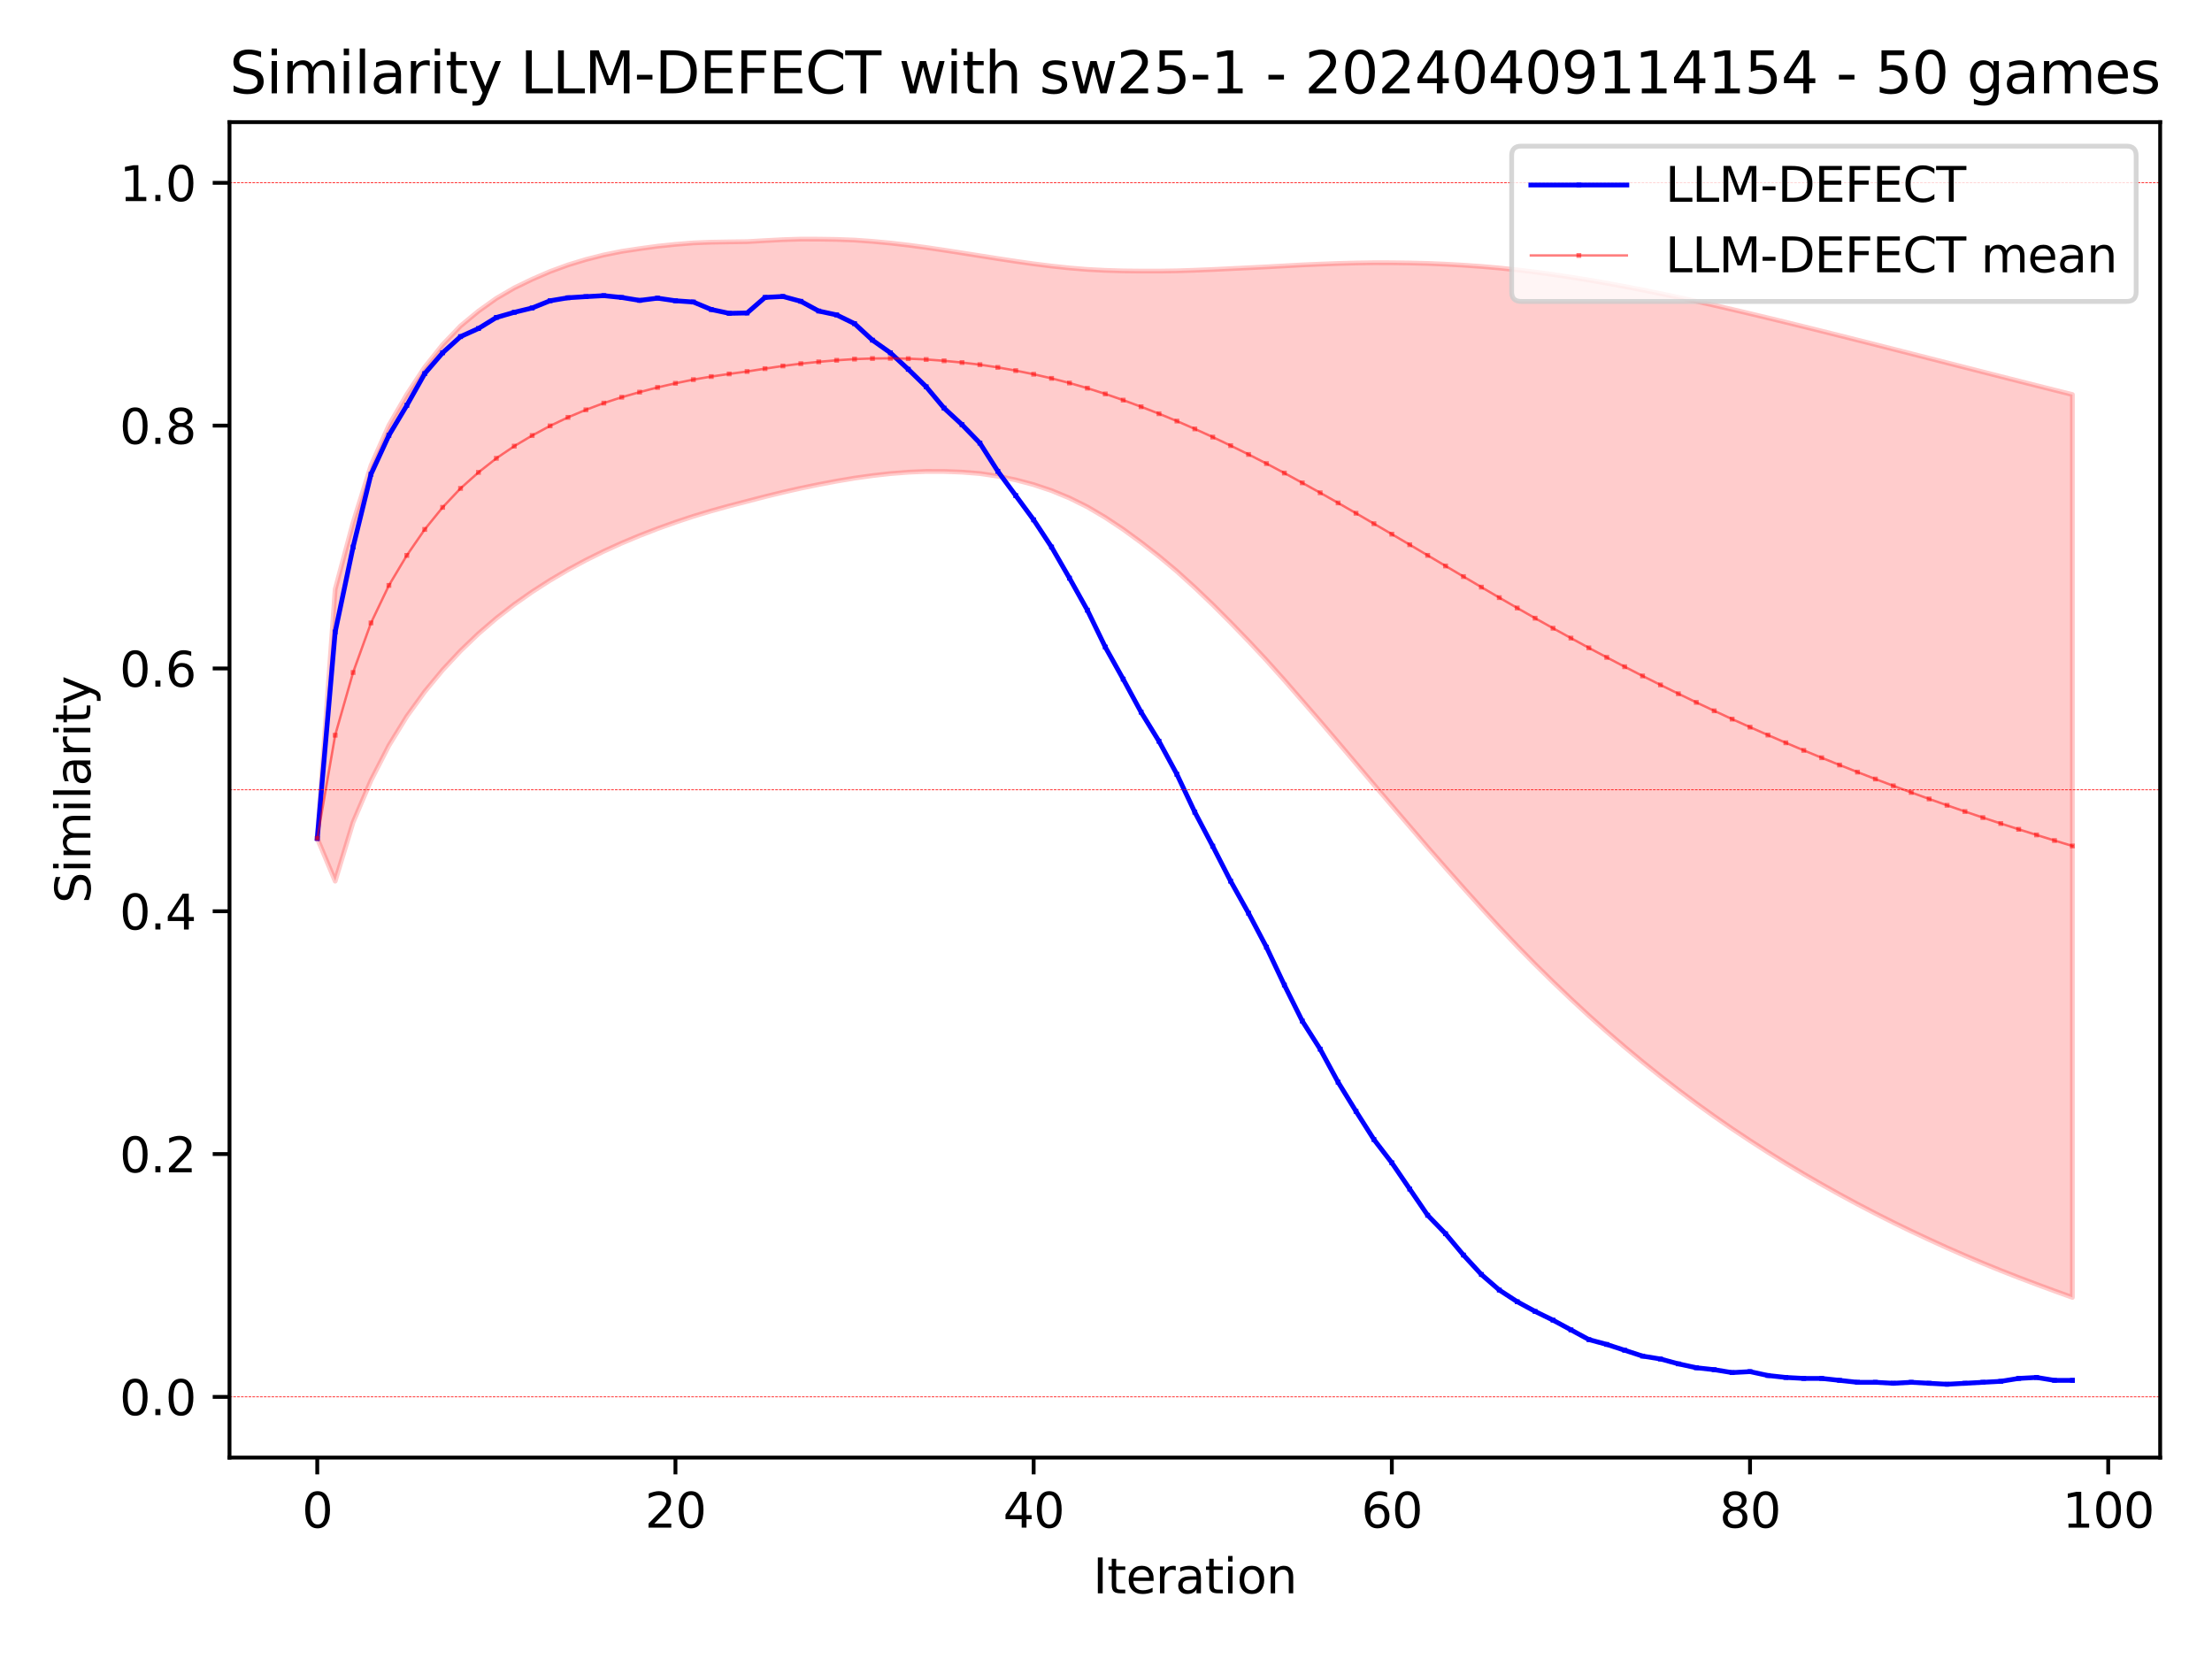 <?xml version="1.0" encoding="utf-8" standalone="no"?>
<!DOCTYPE svg PUBLIC "-//W3C//DTD SVG 1.1//EN"
  "http://www.w3.org/Graphics/SVG/1.1/DTD/svg11.dtd">
<svg xmlns:xlink="http://www.w3.org/1999/xlink" width="460.8pt" height="345.6pt" viewBox="0 0 460.8 345.6" xmlns="http://www.w3.org/2000/svg" version="1.1">
 <defs>
  <style type="text/css">*{stroke-linejoin: round; stroke-linecap: butt}</style>
 </defs>
 <g id="figure_1">
  <g id="patch_1">
   <path d="M 0 345.6 
L 460.8 345.6 
L 460.8 0 
L 0 0 
z
" style="fill: #ffffff"/>
  </g>
  <g id="axes_1">
   <g id="patch_2">
    <path d="M 47.81 303.64 
L 450 303.64 
L 450 25.44 
L 47.81 25.44 
z
" style="fill: #ffffff"/>
   </g>
   <g id="PolyCollection_1">
    <defs>
     <path id="me0c9d17ce2" d="M 66.091 -170.944 
L 66.091 -170.944 
L 69.822 -222.843 
L 73.553 -236.723 
L 77.284 -248.64 
L 81.015 -257.004 
L 84.746 -263.431 
L 88.477 -269.101 
L 92.208 -273.792 
L 95.938 -277.701 
L 99.669 -280.789 
L 103.4 -283.451 
L 107.131 -285.625 
L 110.862 -287.43 
L 114.593 -289.045 
L 118.324 -290.412 
L 122.055 -291.544 
L 125.786 -292.492 
L 129.517 -293.238 
L 133.247 -293.804 
L 136.978 -294.313 
L 140.709 -294.697 
L 144.44 -294.999 
L 148.171 -295.145 
L 151.902 -295.211 
L 155.633 -295.259 
L 159.364 -295.478 
L 163.095 -295.676 
L 166.825 -295.791 
L 170.556 -295.782 
L 174.287 -295.727 
L 178.018 -295.588 
L 181.749 -295.318 
L 185.48 -294.97 
L 189.211 -294.54 
L 192.942 -294.043 
L 196.673 -293.488 
L 200.403 -292.911 
L 204.134 -292.322 
L 207.865 -291.733 
L 211.596 -291.168 
L 215.327 -290.641 
L 219.058 -290.171 
L 222.789 -289.779 
L 226.52 -289.474 
L 230.251 -289.281 
L 233.981 -289.167 
L 237.712 -289.128 
L 241.443 -289.128 
L 245.174 -289.181 
L 248.905 -289.304 
L 252.636 -289.458 
L 256.367 -289.639 
L 260.098 -289.819 
L 263.829 -290.004 
L 267.559 -290.21 
L 271.29 -290.417 
L 275.021 -290.576 
L 278.752 -290.717 
L 282.483 -290.816 
L 286.214 -290.873 
L 289.945 -290.866 
L 293.676 -290.816 
L 297.407 -290.726 
L 301.137 -290.565 
L 304.868 -290.356 
L 308.599 -290.094 
L 312.33 -289.771 
L 316.061 -289.382 
L 319.792 -288.93 
L 323.523 -288.419 
L 327.254 -287.861 
L 330.985 -287.261 
L 334.715 -286.611 
L 338.446 -285.923 
L 342.177 -285.199 
L 345.908 -284.44 
L 349.639 -283.653 
L 353.37 -282.841 
L 357.101 -282.005 
L 360.832 -281.148 
L 364.563 -280.269 
L 368.293 -279.378 
L 372.024 -278.475 
L 375.755 -277.559 
L 379.486 -276.633 
L 383.217 -275.701 
L 386.948 -274.763 
L 390.679 -273.82 
L 394.41 -272.874 
L 398.141 -271.924 
L 401.872 -270.973 
L 405.602 -270.023 
L 409.333 -269.072 
L 413.064 -268.122 
L 416.795 -267.173 
L 420.526 -266.226 
L 424.257 -265.282 
L 427.988 -264.343 
L 431.719 -263.409 
L 431.719 -75.33 
L 431.719 -75.33 
L 427.988 -76.668 
L 424.257 -78.048 
L 420.526 -79.458 
L 416.795 -80.919 
L 413.064 -82.443 
L 409.333 -84.023 
L 405.602 -85.661 
L 401.872 -87.362 
L 398.141 -89.116 
L 394.41 -90.928 
L 390.679 -92.81 
L 386.948 -94.756 
L 383.217 -96.775 
L 379.486 -98.859 
L 375.755 -101.011 
L 372.024 -103.248 
L 368.293 -105.569 
L 364.563 -107.972 
L 360.832 -110.45 
L 357.101 -113.04 
L 353.37 -115.722 
L 349.639 -118.511 
L 345.908 -121.398 
L 342.177 -124.383 
L 338.446 -127.489 
L 334.715 -130.701 
L 330.985 -134.028 
L 327.254 -137.487 
L 323.523 -141.046 
L 319.792 -144.713 
L 316.061 -148.508 
L 312.33 -152.433 
L 308.599 -156.482 
L 304.868 -160.625 
L 301.137 -164.832 
L 297.407 -169.088 
L 293.676 -173.432 
L 289.945 -177.783 
L 286.214 -182.141 
L 282.483 -186.546 
L 278.752 -190.943 
L 275.021 -195.317 
L 271.29 -199.616 
L 267.559 -203.9 
L 263.829 -208.056 
L 260.098 -212.043 
L 256.367 -215.898 
L 252.636 -219.637 
L 248.905 -223.2 
L 245.174 -226.582 
L 241.443 -229.701 
L 237.712 -232.605 
L 233.981 -235.332 
L 230.251 -237.801 
L 226.52 -240.005 
L 222.789 -241.852 
L 219.058 -243.395 
L 215.327 -244.639 
L 211.596 -245.629 
L 207.865 -246.399 
L 204.134 -246.949 
L 200.403 -247.244 
L 196.673 -247.386 
L 192.942 -247.395 
L 189.211 -247.233 
L 185.48 -246.936 
L 181.749 -246.517 
L 178.018 -246.001 
L 174.287 -245.369 
L 170.556 -244.662 
L 166.825 -243.898 
L 163.095 -243.05 
L 159.364 -242.135 
L 155.633 -241.167 
L 151.902 -240.2 
L 148.171 -239.167 
L 144.44 -238.044 
L 140.709 -236.806 
L 136.978 -235.471 
L 133.247 -234.022 
L 129.517 -232.465 
L 125.786 -230.767 
L 122.055 -228.918 
L 118.324 -226.907 
L 114.593 -224.714 
L 110.862 -222.319 
L 107.131 -219.696 
L 103.4 -216.801 
L 99.669 -213.595 
L 95.938 -210.023 
L 92.208 -206.028 
L 88.477 -201.519 
L 84.746 -196.368 
L 81.015 -190.296 
L 77.284 -183.03 
L 73.553 -174.293 
L 69.822 -162.039 
L 66.091 -170.944 
z
" style="stroke: #ff0000; stroke-opacity: 0.2"/>
    </defs>
    <g clip-path="url(#p1c5a860817)">
     <use xlink:href="#me0c9d17ce2" x="0" y="345.6" style="fill: #ff0000; fill-opacity: 0.2; stroke: #ff0000; stroke-opacity: 0.2"/>
    </g>
   </g>
   <g id="matplotlib.axis_1">
    <g id="xtick_1">
     <g id="line2d_1">
      <defs>
       <path id="m829eeccfcb" d="M 0 0 
L 0 3.5 
" style="stroke: #000000; stroke-width: 0.8"/>
      </defs>
      <g>
       <use xlink:href="#m829eeccfcb" x="66.091" y="303.64" style="stroke: #000000; stroke-width: 0.8"/>
      </g>
     </g>
     <g id="text_1">
      <!-- 0 -->
      <g transform="translate(62.91 318.238) scale(0.1 -0.1)">
       <defs>
        <path id="DejaVuSans-30" d="M 2034 4250 
Q 1547 4250 1301 3770 
Q 1056 3291 1056 2328 
Q 1056 1369 1301 889 
Q 1547 409 2034 409 
Q 2525 409 2770 889 
Q 3016 1369 3016 2328 
Q 3016 3291 2770 3770 
Q 2525 4250 2034 4250 
z
M 2034 4750 
Q 2819 4750 3233 4129 
Q 3647 3509 3647 2328 
Q 3647 1150 3233 529 
Q 2819 -91 2034 -91 
Q 1250 -91 836 529 
Q 422 1150 422 2328 
Q 422 3509 836 4129 
Q 1250 4750 2034 4750 
z
" transform="scale(0.016)"/>
       </defs>
       <use xlink:href="#DejaVuSans-30"/>
      </g>
     </g>
    </g>
    <g id="xtick_2">
     <g id="line2d_2">
      <g>
       <use xlink:href="#m829eeccfcb" x="140.709" y="303.64" style="stroke: #000000; stroke-width: 0.8"/>
      </g>
     </g>
     <g id="text_2">
      <!-- 20 -->
      <g transform="translate(134.347 318.238) scale(0.1 -0.1)">
       <defs>
        <path id="DejaVuSans-32" d="M 1228 531 
L 3431 531 
L 3431 0 
L 469 0 
L 469 531 
Q 828 903 1448 1529 
Q 2069 2156 2228 2338 
Q 2531 2678 2651 2914 
Q 2772 3150 2772 3378 
Q 2772 3750 2511 3984 
Q 2250 4219 1831 4219 
Q 1534 4219 1204 4116 
Q 875 4013 500 3803 
L 500 4441 
Q 881 4594 1212 4672 
Q 1544 4750 1819 4750 
Q 2544 4750 2975 4387 
Q 3406 4025 3406 3419 
Q 3406 3131 3298 2873 
Q 3191 2616 2906 2266 
Q 2828 2175 2409 1742 
Q 1991 1309 1228 531 
z
" transform="scale(0.016)"/>
       </defs>
       <use xlink:href="#DejaVuSans-32"/>
       <use xlink:href="#DejaVuSans-30" x="63.623"/>
      </g>
     </g>
    </g>
    <g id="xtick_3">
     <g id="line2d_3">
      <g>
       <use xlink:href="#m829eeccfcb" x="215.327" y="303.64" style="stroke: #000000; stroke-width: 0.8"/>
      </g>
     </g>
     <g id="text_3">
      <!-- 40 -->
      <g transform="translate(208.964 318.238) scale(0.1 -0.1)">
       <defs>
        <path id="DejaVuSans-34" d="M 2419 4116 
L 825 1625 
L 2419 1625 
L 2419 4116 
z
M 2253 4666 
L 3047 4666 
L 3047 1625 
L 3713 1625 
L 3713 1100 
L 3047 1100 
L 3047 0 
L 2419 0 
L 2419 1100 
L 313 1100 
L 313 1709 
L 2253 4666 
z
" transform="scale(0.016)"/>
       </defs>
       <use xlink:href="#DejaVuSans-34"/>
       <use xlink:href="#DejaVuSans-30" x="63.623"/>
      </g>
     </g>
    </g>
    <g id="xtick_4">
     <g id="line2d_4">
      <g>
       <use xlink:href="#m829eeccfcb" x="289.945" y="303.64" style="stroke: #000000; stroke-width: 0.8"/>
      </g>
     </g>
     <g id="text_4">
      <!-- 60 -->
      <g transform="translate(283.582 318.238) scale(0.1 -0.1)">
       <defs>
        <path id="DejaVuSans-36" d="M 2113 2584 
Q 1688 2584 1439 2293 
Q 1191 2003 1191 1497 
Q 1191 994 1439 701 
Q 1688 409 2113 409 
Q 2538 409 2786 701 
Q 3034 994 3034 1497 
Q 3034 2003 2786 2293 
Q 2538 2584 2113 2584 
z
M 3366 4563 
L 3366 3988 
Q 3128 4100 2886 4159 
Q 2644 4219 2406 4219 
Q 1781 4219 1451 3797 
Q 1122 3375 1075 2522 
Q 1259 2794 1537 2939 
Q 1816 3084 2150 3084 
Q 2853 3084 3261 2657 
Q 3669 2231 3669 1497 
Q 3669 778 3244 343 
Q 2819 -91 2113 -91 
Q 1303 -91 875 529 
Q 447 1150 447 2328 
Q 447 3434 972 4092 
Q 1497 4750 2381 4750 
Q 2619 4750 2861 4703 
Q 3103 4656 3366 4563 
z
" transform="scale(0.016)"/>
       </defs>
       <use xlink:href="#DejaVuSans-36"/>
       <use xlink:href="#DejaVuSans-30" x="63.623"/>
      </g>
     </g>
    </g>
    <g id="xtick_5">
     <g id="line2d_5">
      <g>
       <use xlink:href="#m829eeccfcb" x="364.563" y="303.64" style="stroke: #000000; stroke-width: 0.8"/>
      </g>
     </g>
     <g id="text_5">
      <!-- 80 -->
      <g transform="translate(358.2 318.238) scale(0.1 -0.1)">
       <defs>
        <path id="DejaVuSans-38" d="M 2034 2216 
Q 1584 2216 1326 1975 
Q 1069 1734 1069 1313 
Q 1069 891 1326 650 
Q 1584 409 2034 409 
Q 2484 409 2743 651 
Q 3003 894 3003 1313 
Q 3003 1734 2745 1975 
Q 2488 2216 2034 2216 
z
M 1403 2484 
Q 997 2584 770 2862 
Q 544 3141 544 3541 
Q 544 4100 942 4425 
Q 1341 4750 2034 4750 
Q 2731 4750 3128 4425 
Q 3525 4100 3525 3541 
Q 3525 3141 3298 2862 
Q 3072 2584 2669 2484 
Q 3125 2378 3379 2068 
Q 3634 1759 3634 1313 
Q 3634 634 3220 271 
Q 2806 -91 2034 -91 
Q 1263 -91 848 271 
Q 434 634 434 1313 
Q 434 1759 690 2068 
Q 947 2378 1403 2484 
z
M 1172 3481 
Q 1172 3119 1398 2916 
Q 1625 2713 2034 2713 
Q 2441 2713 2670 2916 
Q 2900 3119 2900 3481 
Q 2900 3844 2670 4047 
Q 2441 4250 2034 4250 
Q 1625 4250 1398 4047 
Q 1172 3844 1172 3481 
z
" transform="scale(0.016)"/>
       </defs>
       <use xlink:href="#DejaVuSans-38"/>
       <use xlink:href="#DejaVuSans-30" x="63.623"/>
      </g>
     </g>
    </g>
    <g id="xtick_6">
     <g id="line2d_6">
      <g>
       <use xlink:href="#m829eeccfcb" x="439.18" y="303.64" style="stroke: #000000; stroke-width: 0.8"/>
      </g>
     </g>
     <g id="text_6">
      <!-- 100 -->
      <g transform="translate(429.637 318.238) scale(0.1 -0.1)">
       <defs>
        <path id="DejaVuSans-31" d="M 794 531 
L 1825 531 
L 1825 4091 
L 703 3866 
L 703 4441 
L 1819 4666 
L 2450 4666 
L 2450 531 
L 3481 531 
L 3481 0 
L 794 0 
L 794 531 
z
" transform="scale(0.016)"/>
       </defs>
       <use xlink:href="#DejaVuSans-31"/>
       <use xlink:href="#DejaVuSans-30" x="63.623"/>
       <use xlink:href="#DejaVuSans-30" x="127.246"/>
      </g>
     </g>
    </g>
    <g id="text_7">
     <!-- Iteration -->
     <g transform="translate(227.696 331.917) scale(0.1 -0.1)">
      <defs>
       <path id="DejaVuSans-49" d="M 628 4666 
L 1259 4666 
L 1259 0 
L 628 0 
L 628 4666 
z
" transform="scale(0.016)"/>
       <path id="DejaVuSans-74" d="M 1172 4494 
L 1172 3500 
L 2356 3500 
L 2356 3053 
L 1172 3053 
L 1172 1153 
Q 1172 725 1289 603 
Q 1406 481 1766 481 
L 2356 481 
L 2356 0 
L 1766 0 
Q 1100 0 847 248 
Q 594 497 594 1153 
L 594 3053 
L 172 3053 
L 172 3500 
L 594 3500 
L 594 4494 
L 1172 4494 
z
" transform="scale(0.016)"/>
       <path id="DejaVuSans-65" d="M 3597 1894 
L 3597 1613 
L 953 1613 
Q 991 1019 1311 708 
Q 1631 397 2203 397 
Q 2534 397 2845 478 
Q 3156 559 3463 722 
L 3463 178 
Q 3153 47 2828 -22 
Q 2503 -91 2169 -91 
Q 1331 -91 842 396 
Q 353 884 353 1716 
Q 353 2575 817 3079 
Q 1281 3584 2069 3584 
Q 2775 3584 3186 3129 
Q 3597 2675 3597 1894 
z
M 3022 2063 
Q 3016 2534 2758 2815 
Q 2500 3097 2075 3097 
Q 1594 3097 1305 2825 
Q 1016 2553 972 2059 
L 3022 2063 
z
" transform="scale(0.016)"/>
       <path id="DejaVuSans-72" d="M 2631 2963 
Q 2534 3019 2420 3045 
Q 2306 3072 2169 3072 
Q 1681 3072 1420 2755 
Q 1159 2438 1159 1844 
L 1159 0 
L 581 0 
L 581 3500 
L 1159 3500 
L 1159 2956 
Q 1341 3275 1631 3429 
Q 1922 3584 2338 3584 
Q 2397 3584 2469 3576 
Q 2541 3569 2628 3553 
L 2631 2963 
z
" transform="scale(0.016)"/>
       <path id="DejaVuSans-61" d="M 2194 1759 
Q 1497 1759 1228 1600 
Q 959 1441 959 1056 
Q 959 750 1161 570 
Q 1363 391 1709 391 
Q 2188 391 2477 730 
Q 2766 1069 2766 1631 
L 2766 1759 
L 2194 1759 
z
M 3341 1997 
L 3341 0 
L 2766 0 
L 2766 531 
Q 2569 213 2275 61 
Q 1981 -91 1556 -91 
Q 1019 -91 701 211 
Q 384 513 384 1019 
Q 384 1609 779 1909 
Q 1175 2209 1959 2209 
L 2766 2209 
L 2766 2266 
Q 2766 2663 2505 2880 
Q 2244 3097 1772 3097 
Q 1472 3097 1187 3025 
Q 903 2953 641 2809 
L 641 3341 
Q 956 3463 1253 3523 
Q 1550 3584 1831 3584 
Q 2591 3584 2966 3190 
Q 3341 2797 3341 1997 
z
" transform="scale(0.016)"/>
       <path id="DejaVuSans-69" d="M 603 3500 
L 1178 3500 
L 1178 0 
L 603 0 
L 603 3500 
z
M 603 4863 
L 1178 4863 
L 1178 4134 
L 603 4134 
L 603 4863 
z
" transform="scale(0.016)"/>
       <path id="DejaVuSans-6f" d="M 1959 3097 
Q 1497 3097 1228 2736 
Q 959 2375 959 1747 
Q 959 1119 1226 758 
Q 1494 397 1959 397 
Q 2419 397 2687 759 
Q 2956 1122 2956 1747 
Q 2956 2369 2687 2733 
Q 2419 3097 1959 3097 
z
M 1959 3584 
Q 2709 3584 3137 3096 
Q 3566 2609 3566 1747 
Q 3566 888 3137 398 
Q 2709 -91 1959 -91 
Q 1206 -91 779 398 
Q 353 888 353 1747 
Q 353 2609 779 3096 
Q 1206 3584 1959 3584 
z
" transform="scale(0.016)"/>
       <path id="DejaVuSans-6e" d="M 3513 2113 
L 3513 0 
L 2938 0 
L 2938 2094 
Q 2938 2591 2744 2837 
Q 2550 3084 2163 3084 
Q 1697 3084 1428 2787 
Q 1159 2491 1159 1978 
L 1159 0 
L 581 0 
L 581 3500 
L 1159 3500 
L 1159 2956 
Q 1366 3272 1645 3428 
Q 1925 3584 2291 3584 
Q 2894 3584 3203 3211 
Q 3513 2838 3513 2113 
z
" transform="scale(0.016)"/>
      </defs>
      <use xlink:href="#DejaVuSans-49"/>
      <use xlink:href="#DejaVuSans-74" x="29.492"/>
      <use xlink:href="#DejaVuSans-65" x="68.701"/>
      <use xlink:href="#DejaVuSans-72" x="130.225"/>
      <use xlink:href="#DejaVuSans-61" x="171.338"/>
      <use xlink:href="#DejaVuSans-74" x="232.617"/>
      <use xlink:href="#DejaVuSans-69" x="271.826"/>
      <use xlink:href="#DejaVuSans-6f" x="299.609"/>
      <use xlink:href="#DejaVuSans-6e" x="360.791"/>
     </g>
    </g>
   </g>
   <g id="matplotlib.axis_2">
    <g id="ytick_1">
     <g id="line2d_7">
      <defs>
       <path id="m8f96854a8e" d="M 0 0 
L -3.5 0 
" style="stroke: #000000; stroke-width: 0.8"/>
      </defs>
      <g>
       <use xlink:href="#m8f96854a8e" x="47.81" y="290.995" style="stroke: #000000; stroke-width: 0.8"/>
      </g>
     </g>
     <g id="text_8">
      <!-- 0.0 -->
      <g transform="translate(24.907 294.794) scale(0.1 -0.1)">
       <defs>
        <path id="DejaVuSans-2e" d="M 684 794 
L 1344 794 
L 1344 0 
L 684 0 
L 684 794 
z
" transform="scale(0.016)"/>
       </defs>
       <use xlink:href="#DejaVuSans-30"/>
       <use xlink:href="#DejaVuSans-2e" x="63.623"/>
       <use xlink:href="#DejaVuSans-30" x="95.41"/>
      </g>
     </g>
    </g>
    <g id="ytick_2">
     <g id="line2d_8">
      <g>
       <use xlink:href="#m8f96854a8e" x="47.81" y="240.413" style="stroke: #000000; stroke-width: 0.8"/>
      </g>
     </g>
     <g id="text_9">
      <!-- 0.2 -->
      <g transform="translate(24.907 244.212) scale(0.1 -0.1)">
       <use xlink:href="#DejaVuSans-30"/>
       <use xlink:href="#DejaVuSans-2e" x="63.623"/>
       <use xlink:href="#DejaVuSans-32" x="95.41"/>
      </g>
     </g>
    </g>
    <g id="ytick_3">
     <g id="line2d_9">
      <g>
       <use xlink:href="#m8f96854a8e" x="47.81" y="189.831" style="stroke: #000000; stroke-width: 0.8"/>
      </g>
     </g>
     <g id="text_10">
      <!-- 0.4 -->
      <g transform="translate(24.907 193.63) scale(0.1 -0.1)">
       <use xlink:href="#DejaVuSans-30"/>
       <use xlink:href="#DejaVuSans-2e" x="63.623"/>
       <use xlink:href="#DejaVuSans-34" x="95.41"/>
      </g>
     </g>
    </g>
    <g id="ytick_4">
     <g id="line2d_10">
      <g>
       <use xlink:href="#m8f96854a8e" x="47.81" y="139.249" style="stroke: #000000; stroke-width: 0.8"/>
      </g>
     </g>
     <g id="text_11">
      <!-- 0.6 -->
      <g transform="translate(24.907 143.048) scale(0.1 -0.1)">
       <use xlink:href="#DejaVuSans-30"/>
       <use xlink:href="#DejaVuSans-2e" x="63.623"/>
       <use xlink:href="#DejaVuSans-36" x="95.41"/>
      </g>
     </g>
    </g>
    <g id="ytick_5">
     <g id="line2d_11">
      <g>
       <use xlink:href="#m8f96854a8e" x="47.81" y="88.667" style="stroke: #000000; stroke-width: 0.8"/>
      </g>
     </g>
     <g id="text_12">
      <!-- 0.8 -->
      <g transform="translate(24.907 92.466) scale(0.1 -0.1)">
       <use xlink:href="#DejaVuSans-30"/>
       <use xlink:href="#DejaVuSans-2e" x="63.623"/>
       <use xlink:href="#DejaVuSans-38" x="95.41"/>
      </g>
     </g>
    </g>
    <g id="ytick_6">
     <g id="line2d_12">
      <g>
       <use xlink:href="#m8f96854a8e" x="47.81" y="38.085" style="stroke: #000000; stroke-width: 0.8"/>
      </g>
     </g>
     <g id="text_13">
      <!-- 1.0 -->
      <g transform="translate(24.907 41.885) scale(0.1 -0.1)">
       <use xlink:href="#DejaVuSans-31"/>
       <use xlink:href="#DejaVuSans-2e" x="63.623"/>
       <use xlink:href="#DejaVuSans-30" x="95.41"/>
      </g>
     </g>
    </g>
    <g id="text_14">
     <!-- Similarity -->
     <g transform="translate(18.827 188.18) rotate(-90) scale(0.1 -0.1)">
      <defs>
       <path id="DejaVuSans-53" d="M 3425 4513 
L 3425 3897 
Q 3066 4069 2747 4153 
Q 2428 4238 2131 4238 
Q 1616 4238 1336 4038 
Q 1056 3838 1056 3469 
Q 1056 3159 1242 3001 
Q 1428 2844 1947 2747 
L 2328 2669 
Q 3034 2534 3370 2195 
Q 3706 1856 3706 1288 
Q 3706 609 3251 259 
Q 2797 -91 1919 -91 
Q 1588 -91 1214 -16 
Q 841 59 441 206 
L 441 856 
Q 825 641 1194 531 
Q 1563 422 1919 422 
Q 2459 422 2753 634 
Q 3047 847 3047 1241 
Q 3047 1584 2836 1778 
Q 2625 1972 2144 2069 
L 1759 2144 
Q 1053 2284 737 2584 
Q 422 2884 422 3419 
Q 422 4038 858 4394 
Q 1294 4750 2059 4750 
Q 2388 4750 2728 4690 
Q 3069 4631 3425 4513 
z
" transform="scale(0.016)"/>
       <path id="DejaVuSans-6d" d="M 3328 2828 
Q 3544 3216 3844 3400 
Q 4144 3584 4550 3584 
Q 5097 3584 5394 3201 
Q 5691 2819 5691 2113 
L 5691 0 
L 5113 0 
L 5113 2094 
Q 5113 2597 4934 2840 
Q 4756 3084 4391 3084 
Q 3944 3084 3684 2787 
Q 3425 2491 3425 1978 
L 3425 0 
L 2847 0 
L 2847 2094 
Q 2847 2600 2669 2842 
Q 2491 3084 2119 3084 
Q 1678 3084 1418 2786 
Q 1159 2488 1159 1978 
L 1159 0 
L 581 0 
L 581 3500 
L 1159 3500 
L 1159 2956 
Q 1356 3278 1631 3431 
Q 1906 3584 2284 3584 
Q 2666 3584 2933 3390 
Q 3200 3197 3328 2828 
z
" transform="scale(0.016)"/>
       <path id="DejaVuSans-6c" d="M 603 4863 
L 1178 4863 
L 1178 0 
L 603 0 
L 603 4863 
z
" transform="scale(0.016)"/>
       <path id="DejaVuSans-79" d="M 2059 -325 
Q 1816 -950 1584 -1140 
Q 1353 -1331 966 -1331 
L 506 -1331 
L 506 -850 
L 844 -850 
Q 1081 -850 1212 -737 
Q 1344 -625 1503 -206 
L 1606 56 
L 191 3500 
L 800 3500 
L 1894 763 
L 2988 3500 
L 3597 3500 
L 2059 -325 
z
" transform="scale(0.016)"/>
      </defs>
      <use xlink:href="#DejaVuSans-53"/>
      <use xlink:href="#DejaVuSans-69" x="63.477"/>
      <use xlink:href="#DejaVuSans-6d" x="91.26"/>
      <use xlink:href="#DejaVuSans-69" x="188.672"/>
      <use xlink:href="#DejaVuSans-6c" x="216.455"/>
      <use xlink:href="#DejaVuSans-61" x="244.238"/>
      <use xlink:href="#DejaVuSans-72" x="305.518"/>
      <use xlink:href="#DejaVuSans-69" x="346.631"/>
      <use xlink:href="#DejaVuSans-74" x="374.414"/>
      <use xlink:href="#DejaVuSans-79" x="413.623"/>
     </g>
    </g>
   </g>
   <g id="line2d_13">
    <path d="M 66.091 174.656 
L 69.822 131.662 
L 73.553 113.958 
L 77.284 98.784 
L 81.015 90.691 
L 84.746 84.452 
L 88.477 77.828 
L 92.208 73.493 
L 95.938 70.121 
L 99.669 68.435 
L 103.4 66.135 
L 107.131 65.062 
L 110.862 64.155 
L 114.593 62.654 
L 118.324 62.028 
L 122.055 61.796 
L 125.786 61.591 
L 129.517 61.971 
L 133.247 62.578 
L 136.978 62.112 
L 140.709 62.654 
L 144.44 62.917 
L 148.171 64.476 
L 151.902 65.273 
L 155.633 65.197 
L 159.364 61.96 
L 163.095 61.758 
L 166.825 62.769 
L 170.556 64.793 
L 174.287 65.602 
L 178.018 67.423 
L 181.749 70.862 
L 185.48 73.493 
L 189.211 76.932 
L 192.942 80.574 
L 196.673 85.025 
L 200.403 88.465 
L 204.134 92.309 
L 207.865 98.177 
L 211.596 103.235 
L 215.327 108.293 
L 219.058 113.958 
L 222.789 120.433 
L 226.52 127.109 
L 230.251 134.798 
L 233.981 141.475 
L 237.712 148.354 
L 241.443 154.424 
L 245.174 161.303 
L 248.905 169.194 
L 252.636 176.275 
L 256.367 183.559 
L 260.098 190.236 
L 263.829 197.317 
L 267.559 205.208 
L 271.29 212.694 
L 275.021 218.561 
L 278.752 225.441 
L 282.483 231.51 
L 286.214 237.378 
L 289.945 242.234 
L 293.676 247.697 
L 297.407 253.159 
L 301.137 257.004 
L 304.868 261.455 
L 308.599 265.501 
L 312.33 268.739 
L 316.061 271.166 
L 319.792 273.19 
L 323.523 275.011 
L 327.254 277.034 
L 330.985 279.057 
L 334.715 280.069 
L 338.446 281.283 
L 342.177 282.497 
L 345.908 283.104 
L 349.639 284.115 
L 353.37 284.925 
L 357.101 285.329 
L 360.832 285.936 
L 364.563 285.734 
L 368.293 286.543 
L 372.024 286.948 
L 375.755 287.15 
L 379.486 287.15 
L 383.217 287.555 
L 386.948 287.96 
L 390.679 287.96 
L 394.41 288.162 
L 398.141 287.96 
L 401.872 288.162 
L 405.602 288.364 
L 409.333 288.162 
L 413.064 287.96 
L 416.795 287.757 
L 420.526 287.15 
L 424.257 286.948 
L 427.988 287.555 
L 431.719 287.555 
" clip-path="url(#p1c5a860817)" style="fill: none; stroke: #0000ff; stroke-linecap: square"/>
    <defs>
     <path id="m9ed0f0ba4b" d="M -0.5 0.5 
L 0.5 0.5 
L 0.5 -0.5 
L -0.5 -0.5 
z
"/>
    </defs>
    <g clip-path="url(#p1c5a860817)">
     <use xlink:href="#m9ed0f0ba4b" x="66.091" y="174.656" style="fill: #0000ff"/>
     <use xlink:href="#m9ed0f0ba4b" x="69.822" y="131.662" style="fill: #0000ff"/>
     <use xlink:href="#m9ed0f0ba4b" x="73.553" y="113.958" style="fill: #0000ff"/>
     <use xlink:href="#m9ed0f0ba4b" x="77.284" y="98.784" style="fill: #0000ff"/>
     <use xlink:href="#m9ed0f0ba4b" x="81.015" y="90.691" style="fill: #0000ff"/>
     <use xlink:href="#m9ed0f0ba4b" x="84.746" y="84.452" style="fill: #0000ff"/>
     <use xlink:href="#m9ed0f0ba4b" x="88.477" y="77.828" style="fill: #0000ff"/>
     <use xlink:href="#m9ed0f0ba4b" x="92.208" y="73.493" style="fill: #0000ff"/>
     <use xlink:href="#m9ed0f0ba4b" x="95.938" y="70.121" style="fill: #0000ff"/>
     <use xlink:href="#m9ed0f0ba4b" x="99.669" y="68.435" style="fill: #0000ff"/>
     <use xlink:href="#m9ed0f0ba4b" x="103.4" y="66.135" style="fill: #0000ff"/>
     <use xlink:href="#m9ed0f0ba4b" x="107.131" y="65.062" style="fill: #0000ff"/>
     <use xlink:href="#m9ed0f0ba4b" x="110.862" y="64.155" style="fill: #0000ff"/>
     <use xlink:href="#m9ed0f0ba4b" x="114.593" y="62.654" style="fill: #0000ff"/>
     <use xlink:href="#m9ed0f0ba4b" x="118.324" y="62.028" style="fill: #0000ff"/>
     <use xlink:href="#m9ed0f0ba4b" x="122.055" y="61.796" style="fill: #0000ff"/>
     <use xlink:href="#m9ed0f0ba4b" x="125.786" y="61.591" style="fill: #0000ff"/>
     <use xlink:href="#m9ed0f0ba4b" x="129.517" y="61.971" style="fill: #0000ff"/>
     <use xlink:href="#m9ed0f0ba4b" x="133.247" y="62.578" style="fill: #0000ff"/>
     <use xlink:href="#m9ed0f0ba4b" x="136.978" y="62.112" style="fill: #0000ff"/>
     <use xlink:href="#m9ed0f0ba4b" x="140.709" y="62.654" style="fill: #0000ff"/>
     <use xlink:href="#m9ed0f0ba4b" x="144.44" y="62.917" style="fill: #0000ff"/>
     <use xlink:href="#m9ed0f0ba4b" x="148.171" y="64.476" style="fill: #0000ff"/>
     <use xlink:href="#m9ed0f0ba4b" x="151.902" y="65.273" style="fill: #0000ff"/>
     <use xlink:href="#m9ed0f0ba4b" x="155.633" y="65.197" style="fill: #0000ff"/>
     <use xlink:href="#m9ed0f0ba4b" x="159.364" y="61.96" style="fill: #0000ff"/>
     <use xlink:href="#m9ed0f0ba4b" x="163.095" y="61.758" style="fill: #0000ff"/>
     <use xlink:href="#m9ed0f0ba4b" x="166.825" y="62.769" style="fill: #0000ff"/>
     <use xlink:href="#m9ed0f0ba4b" x="170.556" y="64.793" style="fill: #0000ff"/>
     <use xlink:href="#m9ed0f0ba4b" x="174.287" y="65.602" style="fill: #0000ff"/>
     <use xlink:href="#m9ed0f0ba4b" x="178.018" y="67.423" style="fill: #0000ff"/>
     <use xlink:href="#m9ed0f0ba4b" x="181.749" y="70.862" style="fill: #0000ff"/>
     <use xlink:href="#m9ed0f0ba4b" x="185.48" y="73.493" style="fill: #0000ff"/>
     <use xlink:href="#m9ed0f0ba4b" x="189.211" y="76.932" style="fill: #0000ff"/>
     <use xlink:href="#m9ed0f0ba4b" x="192.942" y="80.574" style="fill: #0000ff"/>
     <use xlink:href="#m9ed0f0ba4b" x="196.673" y="85.025" style="fill: #0000ff"/>
     <use xlink:href="#m9ed0f0ba4b" x="200.403" y="88.465" style="fill: #0000ff"/>
     <use xlink:href="#m9ed0f0ba4b" x="204.134" y="92.309" style="fill: #0000ff"/>
     <use xlink:href="#m9ed0f0ba4b" x="207.865" y="98.177" style="fill: #0000ff"/>
     <use xlink:href="#m9ed0f0ba4b" x="211.596" y="103.235" style="fill: #0000ff"/>
     <use xlink:href="#m9ed0f0ba4b" x="215.327" y="108.293" style="fill: #0000ff"/>
     <use xlink:href="#m9ed0f0ba4b" x="219.058" y="113.958" style="fill: #0000ff"/>
     <use xlink:href="#m9ed0f0ba4b" x="222.789" y="120.433" style="fill: #0000ff"/>
     <use xlink:href="#m9ed0f0ba4b" x="226.52" y="127.109" style="fill: #0000ff"/>
     <use xlink:href="#m9ed0f0ba4b" x="230.251" y="134.798" style="fill: #0000ff"/>
     <use xlink:href="#m9ed0f0ba4b" x="233.981" y="141.475" style="fill: #0000ff"/>
     <use xlink:href="#m9ed0f0ba4b" x="237.712" y="148.354" style="fill: #0000ff"/>
     <use xlink:href="#m9ed0f0ba4b" x="241.443" y="154.424" style="fill: #0000ff"/>
     <use xlink:href="#m9ed0f0ba4b" x="245.174" y="161.303" style="fill: #0000ff"/>
     <use xlink:href="#m9ed0f0ba4b" x="248.905" y="169.194" style="fill: #0000ff"/>
     <use xlink:href="#m9ed0f0ba4b" x="252.636" y="176.275" style="fill: #0000ff"/>
     <use xlink:href="#m9ed0f0ba4b" x="256.367" y="183.559" style="fill: #0000ff"/>
     <use xlink:href="#m9ed0f0ba4b" x="260.098" y="190.236" style="fill: #0000ff"/>
     <use xlink:href="#m9ed0f0ba4b" x="263.829" y="197.317" style="fill: #0000ff"/>
     <use xlink:href="#m9ed0f0ba4b" x="267.559" y="205.208" style="fill: #0000ff"/>
     <use xlink:href="#m9ed0f0ba4b" x="271.29" y="212.694" style="fill: #0000ff"/>
     <use xlink:href="#m9ed0f0ba4b" x="275.021" y="218.561" style="fill: #0000ff"/>
     <use xlink:href="#m9ed0f0ba4b" x="278.752" y="225.441" style="fill: #0000ff"/>
     <use xlink:href="#m9ed0f0ba4b" x="282.483" y="231.51" style="fill: #0000ff"/>
     <use xlink:href="#m9ed0f0ba4b" x="286.214" y="237.378" style="fill: #0000ff"/>
     <use xlink:href="#m9ed0f0ba4b" x="289.945" y="242.234" style="fill: #0000ff"/>
     <use xlink:href="#m9ed0f0ba4b" x="293.676" y="247.697" style="fill: #0000ff"/>
     <use xlink:href="#m9ed0f0ba4b" x="297.407" y="253.159" style="fill: #0000ff"/>
     <use xlink:href="#m9ed0f0ba4b" x="301.137" y="257.004" style="fill: #0000ff"/>
     <use xlink:href="#m9ed0f0ba4b" x="304.868" y="261.455" style="fill: #0000ff"/>
     <use xlink:href="#m9ed0f0ba4b" x="308.599" y="265.501" style="fill: #0000ff"/>
     <use xlink:href="#m9ed0f0ba4b" x="312.33" y="268.739" style="fill: #0000ff"/>
     <use xlink:href="#m9ed0f0ba4b" x="316.061" y="271.166" style="fill: #0000ff"/>
     <use xlink:href="#m9ed0f0ba4b" x="319.792" y="273.19" style="fill: #0000ff"/>
     <use xlink:href="#m9ed0f0ba4b" x="323.523" y="275.011" style="fill: #0000ff"/>
     <use xlink:href="#m9ed0f0ba4b" x="327.254" y="277.034" style="fill: #0000ff"/>
     <use xlink:href="#m9ed0f0ba4b" x="330.985" y="279.057" style="fill: #0000ff"/>
     <use xlink:href="#m9ed0f0ba4b" x="334.715" y="280.069" style="fill: #0000ff"/>
     <use xlink:href="#m9ed0f0ba4b" x="338.446" y="281.283" style="fill: #0000ff"/>
     <use xlink:href="#m9ed0f0ba4b" x="342.177" y="282.497" style="fill: #0000ff"/>
     <use xlink:href="#m9ed0f0ba4b" x="345.908" y="283.104" style="fill: #0000ff"/>
     <use xlink:href="#m9ed0f0ba4b" x="349.639" y="284.115" style="fill: #0000ff"/>
     <use xlink:href="#m9ed0f0ba4b" x="353.37" y="284.925" style="fill: #0000ff"/>
     <use xlink:href="#m9ed0f0ba4b" x="357.101" y="285.329" style="fill: #0000ff"/>
     <use xlink:href="#m9ed0f0ba4b" x="360.832" y="285.936" style="fill: #0000ff"/>
     <use xlink:href="#m9ed0f0ba4b" x="364.563" y="285.734" style="fill: #0000ff"/>
     <use xlink:href="#m9ed0f0ba4b" x="368.293" y="286.543" style="fill: #0000ff"/>
     <use xlink:href="#m9ed0f0ba4b" x="372.024" y="286.948" style="fill: #0000ff"/>
     <use xlink:href="#m9ed0f0ba4b" x="375.755" y="287.15" style="fill: #0000ff"/>
     <use xlink:href="#m9ed0f0ba4b" x="379.486" y="287.15" style="fill: #0000ff"/>
     <use xlink:href="#m9ed0f0ba4b" x="383.217" y="287.555" style="fill: #0000ff"/>
     <use xlink:href="#m9ed0f0ba4b" x="386.948" y="287.96" style="fill: #0000ff"/>
     <use xlink:href="#m9ed0f0ba4b" x="390.679" y="287.96" style="fill: #0000ff"/>
     <use xlink:href="#m9ed0f0ba4b" x="394.41" y="288.162" style="fill: #0000ff"/>
     <use xlink:href="#m9ed0f0ba4b" x="398.141" y="287.96" style="fill: #0000ff"/>
     <use xlink:href="#m9ed0f0ba4b" x="401.872" y="288.162" style="fill: #0000ff"/>
     <use xlink:href="#m9ed0f0ba4b" x="405.602" y="288.364" style="fill: #0000ff"/>
     <use xlink:href="#m9ed0f0ba4b" x="409.333" y="288.162" style="fill: #0000ff"/>
     <use xlink:href="#m9ed0f0ba4b" x="413.064" y="287.96" style="fill: #0000ff"/>
     <use xlink:href="#m9ed0f0ba4b" x="416.795" y="287.757" style="fill: #0000ff"/>
     <use xlink:href="#m9ed0f0ba4b" x="420.526" y="287.15" style="fill: #0000ff"/>
     <use xlink:href="#m9ed0f0ba4b" x="424.257" y="286.948" style="fill: #0000ff"/>
     <use xlink:href="#m9ed0f0ba4b" x="427.988" y="287.555" style="fill: #0000ff"/>
     <use xlink:href="#m9ed0f0ba4b" x="431.719" y="287.555" style="fill: #0000ff"/>
    </g>
   </g>
   <g id="line2d_14">
    <path d="M 66.091 174.656 
L 69.822 153.159 
L 73.553 140.092 
L 77.284 129.765 
L 81.015 121.95 
L 84.746 115.7 
L 88.477 110.29 
L 92.208 105.69 
L 95.938 101.738 
L 99.669 98.408 
L 103.4 95.474 
L 107.131 92.94 
L 110.862 90.725 
L 114.593 88.72 
L 118.324 86.941 
L 122.055 85.369 
L 125.786 83.971 
L 129.517 82.748 
L 133.247 81.687 
L 136.978 80.708 
L 140.709 79.848 
L 144.44 79.079 
L 148.171 78.444 
L 151.902 77.895 
L 155.633 77.387 
L 159.364 76.794 
L 163.095 76.237 
L 166.825 75.756 
L 170.556 75.378 
L 174.287 75.052 
L 178.018 74.806 
L 181.749 74.683 
L 185.48 74.647 
L 189.211 74.714 
L 192.942 74.881 
L 196.673 75.163 
L 200.403 75.523 
L 204.134 75.964 
L 207.865 76.534 
L 211.596 77.201 
L 215.327 77.96 
L 219.058 78.817 
L 222.789 79.785 
L 226.52 80.86 
L 230.251 82.059 
L 233.981 83.35 
L 237.712 84.733 
L 241.443 86.185 
L 245.174 87.718 
L 248.905 89.348 
L 252.636 91.052 
L 256.367 92.831 
L 260.098 94.669 
L 263.829 96.57 
L 267.559 98.545 
L 271.29 100.584 
L 275.021 102.653 
L 278.752 104.77 
L 282.483 106.919 
L 286.214 109.093 
L 289.945 111.276 
L 293.676 113.476 
L 297.407 115.693 
L 301.137 117.901 
L 304.868 120.11 
L 308.599 122.312 
L 312.33 124.498 
L 316.061 126.655 
L 319.792 128.778 
L 323.523 130.868 
L 327.254 132.926 
L 330.985 134.956 
L 334.715 136.944 
L 338.446 138.894 
L 342.177 140.809 
L 345.908 142.681 
L 349.639 144.518 
L 353.37 146.318 
L 357.101 148.078 
L 360.832 149.801 
L 364.563 151.479 
L 368.293 153.126 
L 372.024 154.739 
L 375.755 156.315 
L 379.486 157.854 
L 383.217 159.362 
L 386.948 160.84 
L 390.679 162.285 
L 394.41 163.699 
L 398.141 165.08 
L 401.872 166.433 
L 405.602 167.758 
L 409.333 169.053 
L 413.064 170.318 
L 416.795 171.554 
L 420.526 172.758 
L 424.257 173.935 
L 427.988 175.094 
L 431.719 176.23 
" clip-path="url(#p1c5a860817)" style="fill: none; stroke: #ff0000; stroke-opacity: 0.5; stroke-width: 0.5; stroke-linecap: square"/>
    <defs>
     <path id="me22302f6c6" d="M -0.5 0.5 
L 0.5 0.5 
L 0.5 -0.5 
L -0.5 -0.5 
z
"/>
    </defs>
    <g clip-path="url(#p1c5a860817)">
     <use xlink:href="#me22302f6c6" x="66.091" y="174.656" style="fill: #ff0000; fill-opacity: 0.5"/>
     <use xlink:href="#me22302f6c6" x="69.822" y="153.159" style="fill: #ff0000; fill-opacity: 0.5"/>
     <use xlink:href="#me22302f6c6" x="73.553" y="140.092" style="fill: #ff0000; fill-opacity: 0.5"/>
     <use xlink:href="#me22302f6c6" x="77.284" y="129.765" style="fill: #ff0000; fill-opacity: 0.5"/>
     <use xlink:href="#me22302f6c6" x="81.015" y="121.95" style="fill: #ff0000; fill-opacity: 0.5"/>
     <use xlink:href="#me22302f6c6" x="84.746" y="115.7" style="fill: #ff0000; fill-opacity: 0.5"/>
     <use xlink:href="#me22302f6c6" x="88.477" y="110.29" style="fill: #ff0000; fill-opacity: 0.5"/>
     <use xlink:href="#me22302f6c6" x="92.208" y="105.69" style="fill: #ff0000; fill-opacity: 0.5"/>
     <use xlink:href="#me22302f6c6" x="95.938" y="101.738" style="fill: #ff0000; fill-opacity: 0.5"/>
     <use xlink:href="#me22302f6c6" x="99.669" y="98.408" style="fill: #ff0000; fill-opacity: 0.5"/>
     <use xlink:href="#me22302f6c6" x="103.4" y="95.474" style="fill: #ff0000; fill-opacity: 0.5"/>
     <use xlink:href="#me22302f6c6" x="107.131" y="92.94" style="fill: #ff0000; fill-opacity: 0.5"/>
     <use xlink:href="#me22302f6c6" x="110.862" y="90.725" style="fill: #ff0000; fill-opacity: 0.5"/>
     <use xlink:href="#me22302f6c6" x="114.593" y="88.72" style="fill: #ff0000; fill-opacity: 0.5"/>
     <use xlink:href="#me22302f6c6" x="118.324" y="86.941" style="fill: #ff0000; fill-opacity: 0.5"/>
     <use xlink:href="#me22302f6c6" x="122.055" y="85.369" style="fill: #ff0000; fill-opacity: 0.5"/>
     <use xlink:href="#me22302f6c6" x="125.786" y="83.971" style="fill: #ff0000; fill-opacity: 0.5"/>
     <use xlink:href="#me22302f6c6" x="129.517" y="82.748" style="fill: #ff0000; fill-opacity: 0.5"/>
     <use xlink:href="#me22302f6c6" x="133.247" y="81.687" style="fill: #ff0000; fill-opacity: 0.5"/>
     <use xlink:href="#me22302f6c6" x="136.978" y="80.708" style="fill: #ff0000; fill-opacity: 0.5"/>
     <use xlink:href="#me22302f6c6" x="140.709" y="79.848" style="fill: #ff0000; fill-opacity: 0.5"/>
     <use xlink:href="#me22302f6c6" x="144.44" y="79.079" style="fill: #ff0000; fill-opacity: 0.5"/>
     <use xlink:href="#me22302f6c6" x="148.171" y="78.444" style="fill: #ff0000; fill-opacity: 0.5"/>
     <use xlink:href="#me22302f6c6" x="151.902" y="77.895" style="fill: #ff0000; fill-opacity: 0.5"/>
     <use xlink:href="#me22302f6c6" x="155.633" y="77.387" style="fill: #ff0000; fill-opacity: 0.5"/>
     <use xlink:href="#me22302f6c6" x="159.364" y="76.794" style="fill: #ff0000; fill-opacity: 0.5"/>
     <use xlink:href="#me22302f6c6" x="163.095" y="76.237" style="fill: #ff0000; fill-opacity: 0.5"/>
     <use xlink:href="#me22302f6c6" x="166.825" y="75.756" style="fill: #ff0000; fill-opacity: 0.5"/>
     <use xlink:href="#me22302f6c6" x="170.556" y="75.378" style="fill: #ff0000; fill-opacity: 0.5"/>
     <use xlink:href="#me22302f6c6" x="174.287" y="75.052" style="fill: #ff0000; fill-opacity: 0.5"/>
     <use xlink:href="#me22302f6c6" x="178.018" y="74.806" style="fill: #ff0000; fill-opacity: 0.5"/>
     <use xlink:href="#me22302f6c6" x="181.749" y="74.683" style="fill: #ff0000; fill-opacity: 0.5"/>
     <use xlink:href="#me22302f6c6" x="185.48" y="74.647" style="fill: #ff0000; fill-opacity: 0.5"/>
     <use xlink:href="#me22302f6c6" x="189.211" y="74.714" style="fill: #ff0000; fill-opacity: 0.5"/>
     <use xlink:href="#me22302f6c6" x="192.942" y="74.881" style="fill: #ff0000; fill-opacity: 0.5"/>
     <use xlink:href="#me22302f6c6" x="196.673" y="75.163" style="fill: #ff0000; fill-opacity: 0.5"/>
     <use xlink:href="#me22302f6c6" x="200.403" y="75.523" style="fill: #ff0000; fill-opacity: 0.5"/>
     <use xlink:href="#me22302f6c6" x="204.134" y="75.964" style="fill: #ff0000; fill-opacity: 0.5"/>
     <use xlink:href="#me22302f6c6" x="207.865" y="76.534" style="fill: #ff0000; fill-opacity: 0.5"/>
     <use xlink:href="#me22302f6c6" x="211.596" y="77.201" style="fill: #ff0000; fill-opacity: 0.5"/>
     <use xlink:href="#me22302f6c6" x="215.327" y="77.96" style="fill: #ff0000; fill-opacity: 0.5"/>
     <use xlink:href="#me22302f6c6" x="219.058" y="78.817" style="fill: #ff0000; fill-opacity: 0.5"/>
     <use xlink:href="#me22302f6c6" x="222.789" y="79.785" style="fill: #ff0000; fill-opacity: 0.5"/>
     <use xlink:href="#me22302f6c6" x="226.52" y="80.86" style="fill: #ff0000; fill-opacity: 0.5"/>
     <use xlink:href="#me22302f6c6" x="230.251" y="82.059" style="fill: #ff0000; fill-opacity: 0.5"/>
     <use xlink:href="#me22302f6c6" x="233.981" y="83.35" style="fill: #ff0000; fill-opacity: 0.5"/>
     <use xlink:href="#me22302f6c6" x="237.712" y="84.733" style="fill: #ff0000; fill-opacity: 0.5"/>
     <use xlink:href="#me22302f6c6" x="241.443" y="86.185" style="fill: #ff0000; fill-opacity: 0.5"/>
     <use xlink:href="#me22302f6c6" x="245.174" y="87.718" style="fill: #ff0000; fill-opacity: 0.5"/>
     <use xlink:href="#me22302f6c6" x="248.905" y="89.348" style="fill: #ff0000; fill-opacity: 0.5"/>
     <use xlink:href="#me22302f6c6" x="252.636" y="91.052" style="fill: #ff0000; fill-opacity: 0.5"/>
     <use xlink:href="#me22302f6c6" x="256.367" y="92.831" style="fill: #ff0000; fill-opacity: 0.5"/>
     <use xlink:href="#me22302f6c6" x="260.098" y="94.669" style="fill: #ff0000; fill-opacity: 0.5"/>
     <use xlink:href="#me22302f6c6" x="263.829" y="96.57" style="fill: #ff0000; fill-opacity: 0.5"/>
     <use xlink:href="#me22302f6c6" x="267.559" y="98.545" style="fill: #ff0000; fill-opacity: 0.5"/>
     <use xlink:href="#me22302f6c6" x="271.29" y="100.584" style="fill: #ff0000; fill-opacity: 0.5"/>
     <use xlink:href="#me22302f6c6" x="275.021" y="102.653" style="fill: #ff0000; fill-opacity: 0.5"/>
     <use xlink:href="#me22302f6c6" x="278.752" y="104.77" style="fill: #ff0000; fill-opacity: 0.5"/>
     <use xlink:href="#me22302f6c6" x="282.483" y="106.919" style="fill: #ff0000; fill-opacity: 0.5"/>
     <use xlink:href="#me22302f6c6" x="286.214" y="109.093" style="fill: #ff0000; fill-opacity: 0.5"/>
     <use xlink:href="#me22302f6c6" x="289.945" y="111.276" style="fill: #ff0000; fill-opacity: 0.5"/>
     <use xlink:href="#me22302f6c6" x="293.676" y="113.476" style="fill: #ff0000; fill-opacity: 0.5"/>
     <use xlink:href="#me22302f6c6" x="297.407" y="115.693" style="fill: #ff0000; fill-opacity: 0.5"/>
     <use xlink:href="#me22302f6c6" x="301.137" y="117.901" style="fill: #ff0000; fill-opacity: 0.5"/>
     <use xlink:href="#me22302f6c6" x="304.868" y="120.11" style="fill: #ff0000; fill-opacity: 0.5"/>
     <use xlink:href="#me22302f6c6" x="308.599" y="122.312" style="fill: #ff0000; fill-opacity: 0.5"/>
     <use xlink:href="#me22302f6c6" x="312.33" y="124.498" style="fill: #ff0000; fill-opacity: 0.5"/>
     <use xlink:href="#me22302f6c6" x="316.061" y="126.655" style="fill: #ff0000; fill-opacity: 0.5"/>
     <use xlink:href="#me22302f6c6" x="319.792" y="128.778" style="fill: #ff0000; fill-opacity: 0.5"/>
     <use xlink:href="#me22302f6c6" x="323.523" y="130.868" style="fill: #ff0000; fill-opacity: 0.5"/>
     <use xlink:href="#me22302f6c6" x="327.254" y="132.926" style="fill: #ff0000; fill-opacity: 0.5"/>
     <use xlink:href="#me22302f6c6" x="330.985" y="134.956" style="fill: #ff0000; fill-opacity: 0.5"/>
     <use xlink:href="#me22302f6c6" x="334.715" y="136.944" style="fill: #ff0000; fill-opacity: 0.5"/>
     <use xlink:href="#me22302f6c6" x="338.446" y="138.894" style="fill: #ff0000; fill-opacity: 0.5"/>
     <use xlink:href="#me22302f6c6" x="342.177" y="140.809" style="fill: #ff0000; fill-opacity: 0.5"/>
     <use xlink:href="#me22302f6c6" x="345.908" y="142.681" style="fill: #ff0000; fill-opacity: 0.5"/>
     <use xlink:href="#me22302f6c6" x="349.639" y="144.518" style="fill: #ff0000; fill-opacity: 0.5"/>
     <use xlink:href="#me22302f6c6" x="353.37" y="146.318" style="fill: #ff0000; fill-opacity: 0.5"/>
     <use xlink:href="#me22302f6c6" x="357.101" y="148.078" style="fill: #ff0000; fill-opacity: 0.5"/>
     <use xlink:href="#me22302f6c6" x="360.832" y="149.801" style="fill: #ff0000; fill-opacity: 0.5"/>
     <use xlink:href="#me22302f6c6" x="364.563" y="151.479" style="fill: #ff0000; fill-opacity: 0.5"/>
     <use xlink:href="#me22302f6c6" x="368.293" y="153.126" style="fill: #ff0000; fill-opacity: 0.5"/>
     <use xlink:href="#me22302f6c6" x="372.024" y="154.739" style="fill: #ff0000; fill-opacity: 0.5"/>
     <use xlink:href="#me22302f6c6" x="375.755" y="156.315" style="fill: #ff0000; fill-opacity: 0.5"/>
     <use xlink:href="#me22302f6c6" x="379.486" y="157.854" style="fill: #ff0000; fill-opacity: 0.5"/>
     <use xlink:href="#me22302f6c6" x="383.217" y="159.362" style="fill: #ff0000; fill-opacity: 0.5"/>
     <use xlink:href="#me22302f6c6" x="386.948" y="160.84" style="fill: #ff0000; fill-opacity: 0.5"/>
     <use xlink:href="#me22302f6c6" x="390.679" y="162.285" style="fill: #ff0000; fill-opacity: 0.5"/>
     <use xlink:href="#me22302f6c6" x="394.41" y="163.699" style="fill: #ff0000; fill-opacity: 0.5"/>
     <use xlink:href="#me22302f6c6" x="398.141" y="165.08" style="fill: #ff0000; fill-opacity: 0.5"/>
     <use xlink:href="#me22302f6c6" x="401.872" y="166.433" style="fill: #ff0000; fill-opacity: 0.5"/>
     <use xlink:href="#me22302f6c6" x="405.602" y="167.758" style="fill: #ff0000; fill-opacity: 0.5"/>
     <use xlink:href="#me22302f6c6" x="409.333" y="169.053" style="fill: #ff0000; fill-opacity: 0.5"/>
     <use xlink:href="#me22302f6c6" x="413.064" y="170.318" style="fill: #ff0000; fill-opacity: 0.5"/>
     <use xlink:href="#me22302f6c6" x="416.795" y="171.554" style="fill: #ff0000; fill-opacity: 0.5"/>
     <use xlink:href="#me22302f6c6" x="420.526" y="172.758" style="fill: #ff0000; fill-opacity: 0.5"/>
     <use xlink:href="#me22302f6c6" x="424.257" y="173.935" style="fill: #ff0000; fill-opacity: 0.5"/>
     <use xlink:href="#me22302f6c6" x="427.988" y="175.094" style="fill: #ff0000; fill-opacity: 0.5"/>
     <use xlink:href="#me22302f6c6" x="431.719" y="176.23" style="fill: #ff0000; fill-opacity: 0.5"/>
    </g>
   </g>
   <g id="line2d_15">
    <path d="M 47.81 290.995 
L 450 290.995 
" clip-path="url(#p1c5a860817)" style="fill: none; stroke-dasharray: 0.555,0.24; stroke-dashoffset: 0; stroke: #ff0000; stroke-width: 0.15"/>
   </g>
   <g id="line2d_16">
    <path d="M 47.81 164.54 
L 450 164.54 
" clip-path="url(#p1c5a860817)" style="fill: none; stroke-dasharray: 0.555,0.24; stroke-dashoffset: 0; stroke: #ff0000; stroke-width: 0.15"/>
   </g>
   <g id="line2d_17">
    <path d="M 47.81 38.085 
L 450 38.085 
" clip-path="url(#p1c5a860817)" style="fill: none; stroke-dasharray: 0.555,0.24; stroke-dashoffset: 0; stroke: #ff0000; stroke-width: 0.15"/>
   </g>
   <g id="patch_3">
    <path d="M 47.81 303.64 
L 47.81 25.44 
" style="fill: none; stroke: #000000; stroke-width: 0.8; stroke-linejoin: miter; stroke-linecap: square"/>
   </g>
   <g id="patch_4">
    <path d="M 450 303.64 
L 450 25.44 
" style="fill: none; stroke: #000000; stroke-width: 0.8; stroke-linejoin: miter; stroke-linecap: square"/>
   </g>
   <g id="patch_5">
    <path d="M 47.81 303.64 
L 450 303.64 
" style="fill: none; stroke: #000000; stroke-width: 0.8; stroke-linejoin: miter; stroke-linecap: square"/>
   </g>
   <g id="patch_6">
    <path d="M 47.81 25.44 
L 450 25.44 
" style="fill: none; stroke: #000000; stroke-width: 0.8; stroke-linejoin: miter; stroke-linecap: square"/>
   </g>
   <g id="text_15">
    <!-- Similarity LLM-DEFECT with sw25-1 - 20240409114154 - 50 games -->
    <g transform="translate(47.811 19.44) scale(0.12 -0.12)">
     <defs>
      <path id="DejaVuSans-20" transform="scale(0.016)"/>
      <path id="DejaVuSans-4c" d="M 628 4666 
L 1259 4666 
L 1259 531 
L 3531 531 
L 3531 0 
L 628 0 
L 628 4666 
z
" transform="scale(0.016)"/>
      <path id="DejaVuSans-4d" d="M 628 4666 
L 1569 4666 
L 2759 1491 
L 3956 4666 
L 4897 4666 
L 4897 0 
L 4281 0 
L 4281 4097 
L 3078 897 
L 2444 897 
L 1241 4097 
L 1241 0 
L 628 0 
L 628 4666 
z
" transform="scale(0.016)"/>
      <path id="DejaVuSans-2d" d="M 313 2009 
L 1997 2009 
L 1997 1497 
L 313 1497 
L 313 2009 
z
" transform="scale(0.016)"/>
      <path id="DejaVuSans-44" d="M 1259 4147 
L 1259 519 
L 2022 519 
Q 2988 519 3436 956 
Q 3884 1394 3884 2338 
Q 3884 3275 3436 3711 
Q 2988 4147 2022 4147 
L 1259 4147 
z
M 628 4666 
L 1925 4666 
Q 3281 4666 3915 4102 
Q 4550 3538 4550 2338 
Q 4550 1131 3912 565 
Q 3275 0 1925 0 
L 628 0 
L 628 4666 
z
" transform="scale(0.016)"/>
      <path id="DejaVuSans-45" d="M 628 4666 
L 3578 4666 
L 3578 4134 
L 1259 4134 
L 1259 2753 
L 3481 2753 
L 3481 2222 
L 1259 2222 
L 1259 531 
L 3634 531 
L 3634 0 
L 628 0 
L 628 4666 
z
" transform="scale(0.016)"/>
      <path id="DejaVuSans-46" d="M 628 4666 
L 3309 4666 
L 3309 4134 
L 1259 4134 
L 1259 2759 
L 3109 2759 
L 3109 2228 
L 1259 2228 
L 1259 0 
L 628 0 
L 628 4666 
z
" transform="scale(0.016)"/>
      <path id="DejaVuSans-43" d="M 4122 4306 
L 4122 3641 
Q 3803 3938 3442 4084 
Q 3081 4231 2675 4231 
Q 1875 4231 1450 3742 
Q 1025 3253 1025 2328 
Q 1025 1406 1450 917 
Q 1875 428 2675 428 
Q 3081 428 3442 575 
Q 3803 722 4122 1019 
L 4122 359 
Q 3791 134 3420 21 
Q 3050 -91 2638 -91 
Q 1578 -91 968 557 
Q 359 1206 359 2328 
Q 359 3453 968 4101 
Q 1578 4750 2638 4750 
Q 3056 4750 3426 4639 
Q 3797 4528 4122 4306 
z
" transform="scale(0.016)"/>
      <path id="DejaVuSans-54" d="M -19 4666 
L 3928 4666 
L 3928 4134 
L 2272 4134 
L 2272 0 
L 1638 0 
L 1638 4134 
L -19 4134 
L -19 4666 
z
" transform="scale(0.016)"/>
      <path id="DejaVuSans-77" d="M 269 3500 
L 844 3500 
L 1563 769 
L 2278 3500 
L 2956 3500 
L 3675 769 
L 4391 3500 
L 4966 3500 
L 4050 0 
L 3372 0 
L 2619 2869 
L 1863 0 
L 1184 0 
L 269 3500 
z
" transform="scale(0.016)"/>
      <path id="DejaVuSans-68" d="M 3513 2113 
L 3513 0 
L 2938 0 
L 2938 2094 
Q 2938 2591 2744 2837 
Q 2550 3084 2163 3084 
Q 1697 3084 1428 2787 
Q 1159 2491 1159 1978 
L 1159 0 
L 581 0 
L 581 4863 
L 1159 4863 
L 1159 2956 
Q 1366 3272 1645 3428 
Q 1925 3584 2291 3584 
Q 2894 3584 3203 3211 
Q 3513 2838 3513 2113 
z
" transform="scale(0.016)"/>
      <path id="DejaVuSans-73" d="M 2834 3397 
L 2834 2853 
Q 2591 2978 2328 3040 
Q 2066 3103 1784 3103 
Q 1356 3103 1142 2972 
Q 928 2841 928 2578 
Q 928 2378 1081 2264 
Q 1234 2150 1697 2047 
L 1894 2003 
Q 2506 1872 2764 1633 
Q 3022 1394 3022 966 
Q 3022 478 2636 193 
Q 2250 -91 1575 -91 
Q 1294 -91 989 -36 
Q 684 19 347 128 
L 347 722 
Q 666 556 975 473 
Q 1284 391 1588 391 
Q 1994 391 2212 530 
Q 2431 669 2431 922 
Q 2431 1156 2273 1281 
Q 2116 1406 1581 1522 
L 1381 1569 
Q 847 1681 609 1914 
Q 372 2147 372 2553 
Q 372 3047 722 3315 
Q 1072 3584 1716 3584 
Q 2034 3584 2315 3537 
Q 2597 3491 2834 3397 
z
" transform="scale(0.016)"/>
      <path id="DejaVuSans-35" d="M 691 4666 
L 3169 4666 
L 3169 4134 
L 1269 4134 
L 1269 2991 
Q 1406 3038 1543 3061 
Q 1681 3084 1819 3084 
Q 2600 3084 3056 2656 
Q 3513 2228 3513 1497 
Q 3513 744 3044 326 
Q 2575 -91 1722 -91 
Q 1428 -91 1123 -41 
Q 819 9 494 109 
L 494 744 
Q 775 591 1075 516 
Q 1375 441 1709 441 
Q 2250 441 2565 725 
Q 2881 1009 2881 1497 
Q 2881 1984 2565 2268 
Q 2250 2553 1709 2553 
Q 1456 2553 1204 2497 
Q 953 2441 691 2322 
L 691 4666 
z
" transform="scale(0.016)"/>
      <path id="DejaVuSans-39" d="M 703 97 
L 703 672 
Q 941 559 1184 500 
Q 1428 441 1663 441 
Q 2288 441 2617 861 
Q 2947 1281 2994 2138 
Q 2813 1869 2534 1725 
Q 2256 1581 1919 1581 
Q 1219 1581 811 2004 
Q 403 2428 403 3163 
Q 403 3881 828 4315 
Q 1253 4750 1959 4750 
Q 2769 4750 3195 4129 
Q 3622 3509 3622 2328 
Q 3622 1225 3098 567 
Q 2575 -91 1691 -91 
Q 1453 -91 1209 -44 
Q 966 3 703 97 
z
M 1959 2075 
Q 2384 2075 2632 2365 
Q 2881 2656 2881 3163 
Q 2881 3666 2632 3958 
Q 2384 4250 1959 4250 
Q 1534 4250 1286 3958 
Q 1038 3666 1038 3163 
Q 1038 2656 1286 2365 
Q 1534 2075 1959 2075 
z
" transform="scale(0.016)"/>
      <path id="DejaVuSans-67" d="M 2906 1791 
Q 2906 2416 2648 2759 
Q 2391 3103 1925 3103 
Q 1463 3103 1205 2759 
Q 947 2416 947 1791 
Q 947 1169 1205 825 
Q 1463 481 1925 481 
Q 2391 481 2648 825 
Q 2906 1169 2906 1791 
z
M 3481 434 
Q 3481 -459 3084 -895 
Q 2688 -1331 1869 -1331 
Q 1566 -1331 1297 -1286 
Q 1028 -1241 775 -1147 
L 775 -588 
Q 1028 -725 1275 -790 
Q 1522 -856 1778 -856 
Q 2344 -856 2625 -561 
Q 2906 -266 2906 331 
L 2906 616 
Q 2728 306 2450 153 
Q 2172 0 1784 0 
Q 1141 0 747 490 
Q 353 981 353 1791 
Q 353 2603 747 3093 
Q 1141 3584 1784 3584 
Q 2172 3584 2450 3431 
Q 2728 3278 2906 2969 
L 2906 3500 
L 3481 3500 
L 3481 434 
z
" transform="scale(0.016)"/>
     </defs>
     <use xlink:href="#DejaVuSans-53"/>
     <use xlink:href="#DejaVuSans-69" x="63.477"/>
     <use xlink:href="#DejaVuSans-6d" x="91.26"/>
     <use xlink:href="#DejaVuSans-69" x="188.672"/>
     <use xlink:href="#DejaVuSans-6c" x="216.455"/>
     <use xlink:href="#DejaVuSans-61" x="244.238"/>
     <use xlink:href="#DejaVuSans-72" x="305.518"/>
     <use xlink:href="#DejaVuSans-69" x="346.631"/>
     <use xlink:href="#DejaVuSans-74" x="374.414"/>
     <use xlink:href="#DejaVuSans-79" x="413.623"/>
     <use xlink:href="#DejaVuSans-20" x="472.803"/>
     <use xlink:href="#DejaVuSans-4c" x="504.59"/>
     <use xlink:href="#DejaVuSans-4c" x="560.303"/>
     <use xlink:href="#DejaVuSans-4d" x="616.016"/>
     <use xlink:href="#DejaVuSans-2d" x="702.295"/>
     <use xlink:href="#DejaVuSans-44" x="738.379"/>
     <use xlink:href="#DejaVuSans-45" x="815.381"/>
     <use xlink:href="#DejaVuSans-46" x="878.564"/>
     <use xlink:href="#DejaVuSans-45" x="936.084"/>
     <use xlink:href="#DejaVuSans-43" x="999.268"/>
     <use xlink:href="#DejaVuSans-54" x="1069.092"/>
     <use xlink:href="#DejaVuSans-20" x="1130.176"/>
     <use xlink:href="#DejaVuSans-77" x="1161.963"/>
     <use xlink:href="#DejaVuSans-69" x="1243.75"/>
     <use xlink:href="#DejaVuSans-74" x="1271.533"/>
     <use xlink:href="#DejaVuSans-68" x="1310.742"/>
     <use xlink:href="#DejaVuSans-20" x="1374.121"/>
     <use xlink:href="#DejaVuSans-73" x="1405.908"/>
     <use xlink:href="#DejaVuSans-77" x="1458.008"/>
     <use xlink:href="#DejaVuSans-32" x="1539.795"/>
     <use xlink:href="#DejaVuSans-35" x="1603.418"/>
     <use xlink:href="#DejaVuSans-2d" x="1667.041"/>
     <use xlink:href="#DejaVuSans-31" x="1703.125"/>
     <use xlink:href="#DejaVuSans-20" x="1766.748"/>
     <use xlink:href="#DejaVuSans-2d" x="1798.535"/>
     <use xlink:href="#DejaVuSans-20" x="1834.619"/>
     <use xlink:href="#DejaVuSans-32" x="1866.406"/>
     <use xlink:href="#DejaVuSans-30" x="1930.029"/>
     <use xlink:href="#DejaVuSans-32" x="1993.652"/>
     <use xlink:href="#DejaVuSans-34" x="2057.275"/>
     <use xlink:href="#DejaVuSans-30" x="2120.898"/>
     <use xlink:href="#DejaVuSans-34" x="2184.521"/>
     <use xlink:href="#DejaVuSans-30" x="2248.145"/>
     <use xlink:href="#DejaVuSans-39" x="2311.768"/>
     <use xlink:href="#DejaVuSans-31" x="2375.391"/>
     <use xlink:href="#DejaVuSans-31" x="2439.014"/>
     <use xlink:href="#DejaVuSans-34" x="2502.637"/>
     <use xlink:href="#DejaVuSans-31" x="2566.26"/>
     <use xlink:href="#DejaVuSans-35" x="2629.883"/>
     <use xlink:href="#DejaVuSans-34" x="2693.506"/>
     <use xlink:href="#DejaVuSans-20" x="2757.129"/>
     <use xlink:href="#DejaVuSans-2d" x="2788.916"/>
     <use xlink:href="#DejaVuSans-20" x="2825"/>
     <use xlink:href="#DejaVuSans-35" x="2856.787"/>
     <use xlink:href="#DejaVuSans-30" x="2920.41"/>
     <use xlink:href="#DejaVuSans-20" x="2984.033"/>
     <use xlink:href="#DejaVuSans-67" x="3015.82"/>
     <use xlink:href="#DejaVuSans-61" x="3079.297"/>
     <use xlink:href="#DejaVuSans-6d" x="3140.576"/>
     <use xlink:href="#DejaVuSans-65" x="3237.988"/>
     <use xlink:href="#DejaVuSans-73" x="3299.512"/>
    </g>
   </g>
   <g id="legend_1">
    <g id="patch_7">
     <path d="M 316.903 62.796 
L 443 62.796 
Q 445 62.796 445 60.796 
L 445 32.44 
Q 445 30.44 443 30.44 
L 316.903 30.44 
Q 314.903 30.44 314.903 32.44 
L 314.903 60.796 
Q 314.903 62.796 316.903 62.796 
z
" style="fill: #ffffff; opacity: 0.8; stroke: #cccccc; stroke-linejoin: miter"/>
    </g>
    <g id="line2d_18">
     <path d="M 318.903 38.538 
L 328.903 38.538 
L 338.903 38.538 
" style="fill: none; stroke: #0000ff; stroke-linecap: square"/>
     <g>
      <use xlink:href="#m9ed0f0ba4b" x="328.903" y="38.538" style="fill: #0000ff"/>
     </g>
    </g>
    <g id="text_16">
     <!-- LLM-DEFECT -->
     <g transform="translate(346.903 42.038) scale(0.1 -0.1)">
      <use xlink:href="#DejaVuSans-4c"/>
      <use xlink:href="#DejaVuSans-4c" x="55.713"/>
      <use xlink:href="#DejaVuSans-4d" x="111.426"/>
      <use xlink:href="#DejaVuSans-2d" x="197.705"/>
      <use xlink:href="#DejaVuSans-44" x="233.789"/>
      <use xlink:href="#DejaVuSans-45" x="310.791"/>
      <use xlink:href="#DejaVuSans-46" x="373.975"/>
      <use xlink:href="#DejaVuSans-45" x="431.494"/>
      <use xlink:href="#DejaVuSans-43" x="494.678"/>
      <use xlink:href="#DejaVuSans-54" x="564.502"/>
     </g>
    </g>
    <g id="line2d_19">
     <path d="M 318.903 53.217 
L 328.903 53.217 
L 338.903 53.217 
" style="fill: none; stroke: #ff0000; stroke-opacity: 0.5; stroke-width: 0.5; stroke-linecap: square"/>
     <g>
      <use xlink:href="#me22302f6c6" x="328.903" y="53.217" style="fill: #ff0000; fill-opacity: 0.5"/>
     </g>
    </g>
    <g id="text_17">
     <!-- LLM-DEFECT mean -->
     <g transform="translate(346.903 56.717) scale(0.1 -0.1)">
      <use xlink:href="#DejaVuSans-4c"/>
      <use xlink:href="#DejaVuSans-4c" x="55.713"/>
      <use xlink:href="#DejaVuSans-4d" x="111.426"/>
      <use xlink:href="#DejaVuSans-2d" x="197.705"/>
      <use xlink:href="#DejaVuSans-44" x="233.789"/>
      <use xlink:href="#DejaVuSans-45" x="310.791"/>
      <use xlink:href="#DejaVuSans-46" x="373.975"/>
      <use xlink:href="#DejaVuSans-45" x="431.494"/>
      <use xlink:href="#DejaVuSans-43" x="494.678"/>
      <use xlink:href="#DejaVuSans-54" x="564.502"/>
      <use xlink:href="#DejaVuSans-20" x="625.586"/>
      <use xlink:href="#DejaVuSans-6d" x="657.373"/>
      <use xlink:href="#DejaVuSans-65" x="754.785"/>
      <use xlink:href="#DejaVuSans-61" x="816.309"/>
      <use xlink:href="#DejaVuSans-6e" x="877.588"/>
     </g>
    </g>
   </g>
  </g>
 </g>
 <defs>
  <clipPath id="p1c5a860817">
   <rect x="47.81" y="25.44" width="402.19" height="278.2"/>
  </clipPath>
 </defs>
</svg>
